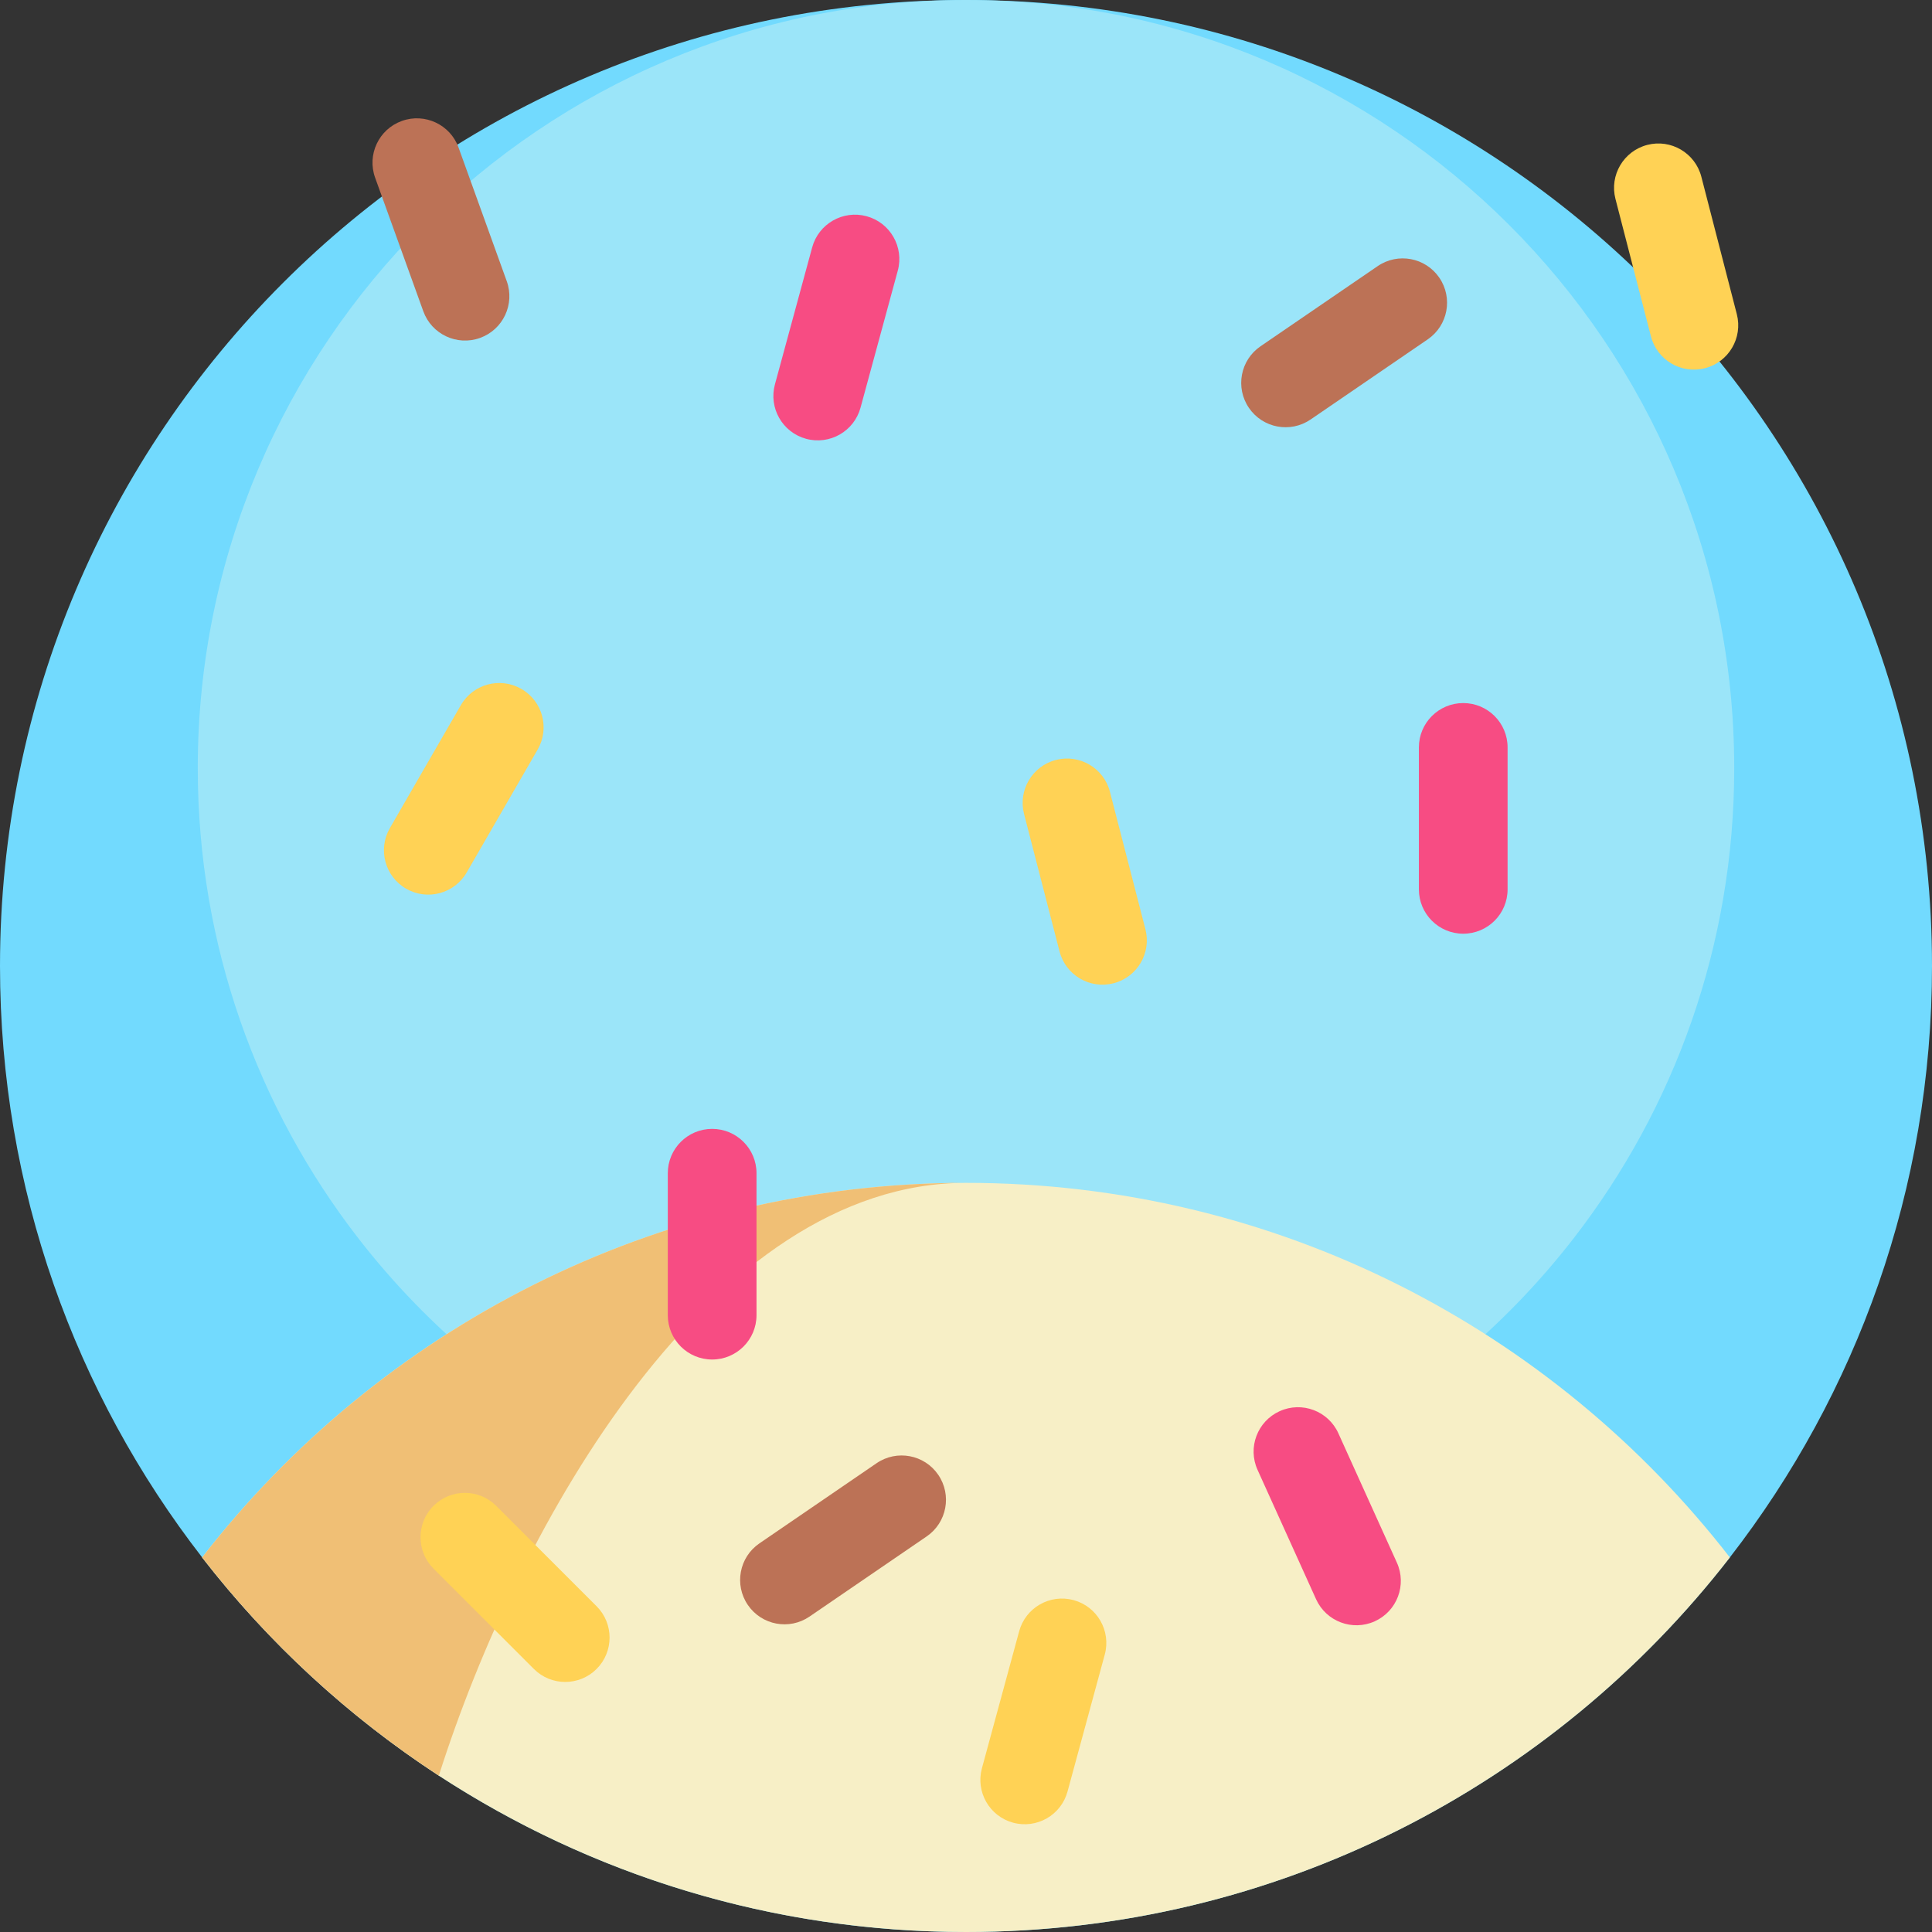 <?xml version="1.0" encoding="iso-8859-1"?>
<!-- Generator: Adobe Illustrator 19.0.0, SVG Export Plug-In . SVG Version: 6.00 Build 0)  -->
<svg version="1.1" id="Capa_1" xmlns="http://www.w3.org/2000/svg" xmlns:xlink="http://www.w3.org/1999/xlink" x="0px" y="0px"
	 viewBox="0 0 512 512" style="enable-background:new 0 0 512 512;" xml:space="preserve">
<rect x="0" y="0" width="512" height="512" fill="#333333" stroke="none"/>
<path style="fill:#72DAFE;" d="M512,256c0,59.047-19.989,113.424-53.572,156.735C411.596,473.13,338.338,512,256,512
	s-155.596-38.87-202.428-99.265C19.989,369.424,0,315.047,0,256C0,114.615,114.615,0,256,0S512,114.615,512,256z"/>
<path style="fill:#9BE5F9;" d="M459.585,203.585c0,46.958-15.896,90.201-42.604,124.644c-37.243,48.03-95.503,78.941-160.982,78.941
	s-123.738-30.911-160.982-78.941c-26.707-34.443-42.604-77.686-42.604-124.644C52.415,91.147,143.563,0,256,0
	S459.585,91.147,459.585,203.585z"/>
<path style="fill:#F7EFC6;" d="M458.428,412.735C411.596,473.13,338.338,512,256,512c-51.545,0-99.527-15.235-139.703-41.441
	c-24.001-15.663-45.213-35.234-62.725-57.825c46.832-60.395,120.09-99.265,202.428-99.265S411.596,352.34,458.428,412.735z"/>
<path style="fill:#F0BF75;" d="M256,313.469c-67.521,0-118.523,90.415-139.703,157.09c-24.001-15.663-45.213-35.234-62.725-57.825
	C100.404,352.34,173.662,313.469,256,313.469z"/>
<path style="fill:#F74C83;" d="M364.322,429.664L364.322,429.664c-5.915,2.676-12.878,0.05-15.554-5.865l-15.504-34.271
	c-2.676-5.915-0.05-12.878,5.865-15.554l0,0c5.915-2.676,12.878-0.05,15.554,5.865l15.504,34.271
	C372.862,420.024,370.238,426.988,364.322,429.664z"/>
<g>
	<path style="fill:#BC7256;" d="M198.194,425.343L198.194,425.343c-3.665-5.358-2.294-12.673,3.065-16.338l31.045-21.239
		c5.358-3.665,12.673-2.294,16.338,3.065l0,0c3.665,5.358,2.294,12.673-3.065,16.338l-31.045,21.239
		C209.174,432.074,201.86,430.702,198.194,425.343z"/>
	<path style="fill:#BC7256;" d="M330.986,108.106L330.986,108.106c-3.665-5.358-2.294-12.673,3.065-16.338l31.045-21.239
		c5.358-3.666,12.673-2.294,16.338,3.065l0,0c3.665,5.358,2.294,12.673-3.065,16.338l-31.045,21.239
		C341.966,114.836,334.652,113.463,330.986,108.106z"/>
	<path style="fill:#BC7256;" d="M127.223,89.553L127.223,89.553c-6.106,2.203-12.843-0.962-15.045-7.069L99.415,47.101
		c-2.203-6.106,0.962-12.843,7.069-15.045l0,0c6.106-2.203,12.843,0.962,15.045,7.069l12.762,35.383
		C136.494,80.614,133.329,87.35,127.223,89.553z"/>
</g>
<path style="fill:#FFD255;" d="M268.479,483.03L268.479,483.03c-6.264-1.703-9.962-8.162-8.259-14.427l9.868-36.297
	c1.703-6.264,8.162-9.962,14.427-8.259l0,0c6.264,1.703,9.962,8.162,8.259,14.427l-9.868,36.297
	C281.203,481.035,274.743,484.733,268.479,483.03z"/>
<g>
	<path style="fill:#F74C83;" d="M213.625,116.289L213.625,116.289c-6.264-1.703-9.962-8.162-8.259-14.427l9.868-36.297
		c1.703-6.264,8.162-9.962,14.427-8.259l0,0c6.264,1.703,9.962,8.162,8.259,14.427l-9.868,36.297
		C226.348,114.294,219.889,117.992,213.625,116.289z"/>
	<path style="fill:#F74C83;" d="M188.729,360.286L188.729,360.286c-6.492,0-11.754-5.263-11.754-11.754v-37.614
		c0-6.492,5.263-11.754,11.754-11.754l0,0c6.492,0,11.754,5.263,11.754,11.754v37.614
		C200.485,355.023,195.221,360.286,188.729,360.286z"/>
</g>
<path style="fill:#FFD255;" d="M451.834,97.582L451.834,97.582c-6.286,1.623-12.697-2.158-14.319-8.443l-9.402-36.421
	c-1.623-6.286,2.158-12.697,8.443-14.319l0,0c6.286-1.623,12.697,2.158,14.319,8.443l9.402,36.421
	C461.899,89.549,458.12,95.959,451.834,97.582z"/>
<path style="fill:#F74C83;" d="M387.773,247.442L387.773,247.442c-6.492,0-11.754-5.263-11.754-11.754v-37.614
	c0-6.492,5.263-11.754,11.754-11.754l0,0c6.492,0,11.754,5.263,11.754,11.754v37.614
	C399.527,242.18,394.265,247.442,387.773,247.442z"/>
<g>
	<path style="fill:#FFD255;" d="M295.106,260.578L295.106,260.578c-6.286,1.623-12.697-2.158-14.319-8.443l-9.402-36.421
		c-1.623-6.286,2.158-12.697,8.443-14.319l0,0c6.286-1.623,12.697,2.158,14.319,8.443l9.402,36.421
		C305.173,252.545,301.392,258.955,295.106,260.578z"/>
	<path style="fill:#FFD255;" d="M107.623,235.512L107.623,235.512c-5.623-3.245-7.548-10.434-4.303-16.057l18.807-32.575
		c3.245-5.623,10.434-7.548,16.057-4.303l0,0c5.623,3.245,7.548,10.434,4.303,16.057l-18.807,32.575
		C120.435,236.831,113.246,238.758,107.623,235.512z"/>
	<path style="fill:#FFD255;" d="M114.881,399.069L114.881,399.069c4.59-4.59,12.033-4.59,16.623,0l26.598,26.598
		c4.59,4.59,4.59,12.033,0,16.623l0,0c-4.59,4.59-12.033,4.59-16.623,0l-26.598-26.598
		C110.291,411.103,110.291,403.661,114.881,399.069z"/>
</g>
<g>
</g>
<g>
</g>
<g>
</g>
<g>
</g>
<g>
</g>
<g>
</g>
<g>
</g>
<g>
</g>
<g>
</g>
<g>
</g>
<g>
</g>
<g>
</g>
<g>
</g>
<g>
</g>
<g>
</g>
</svg>

